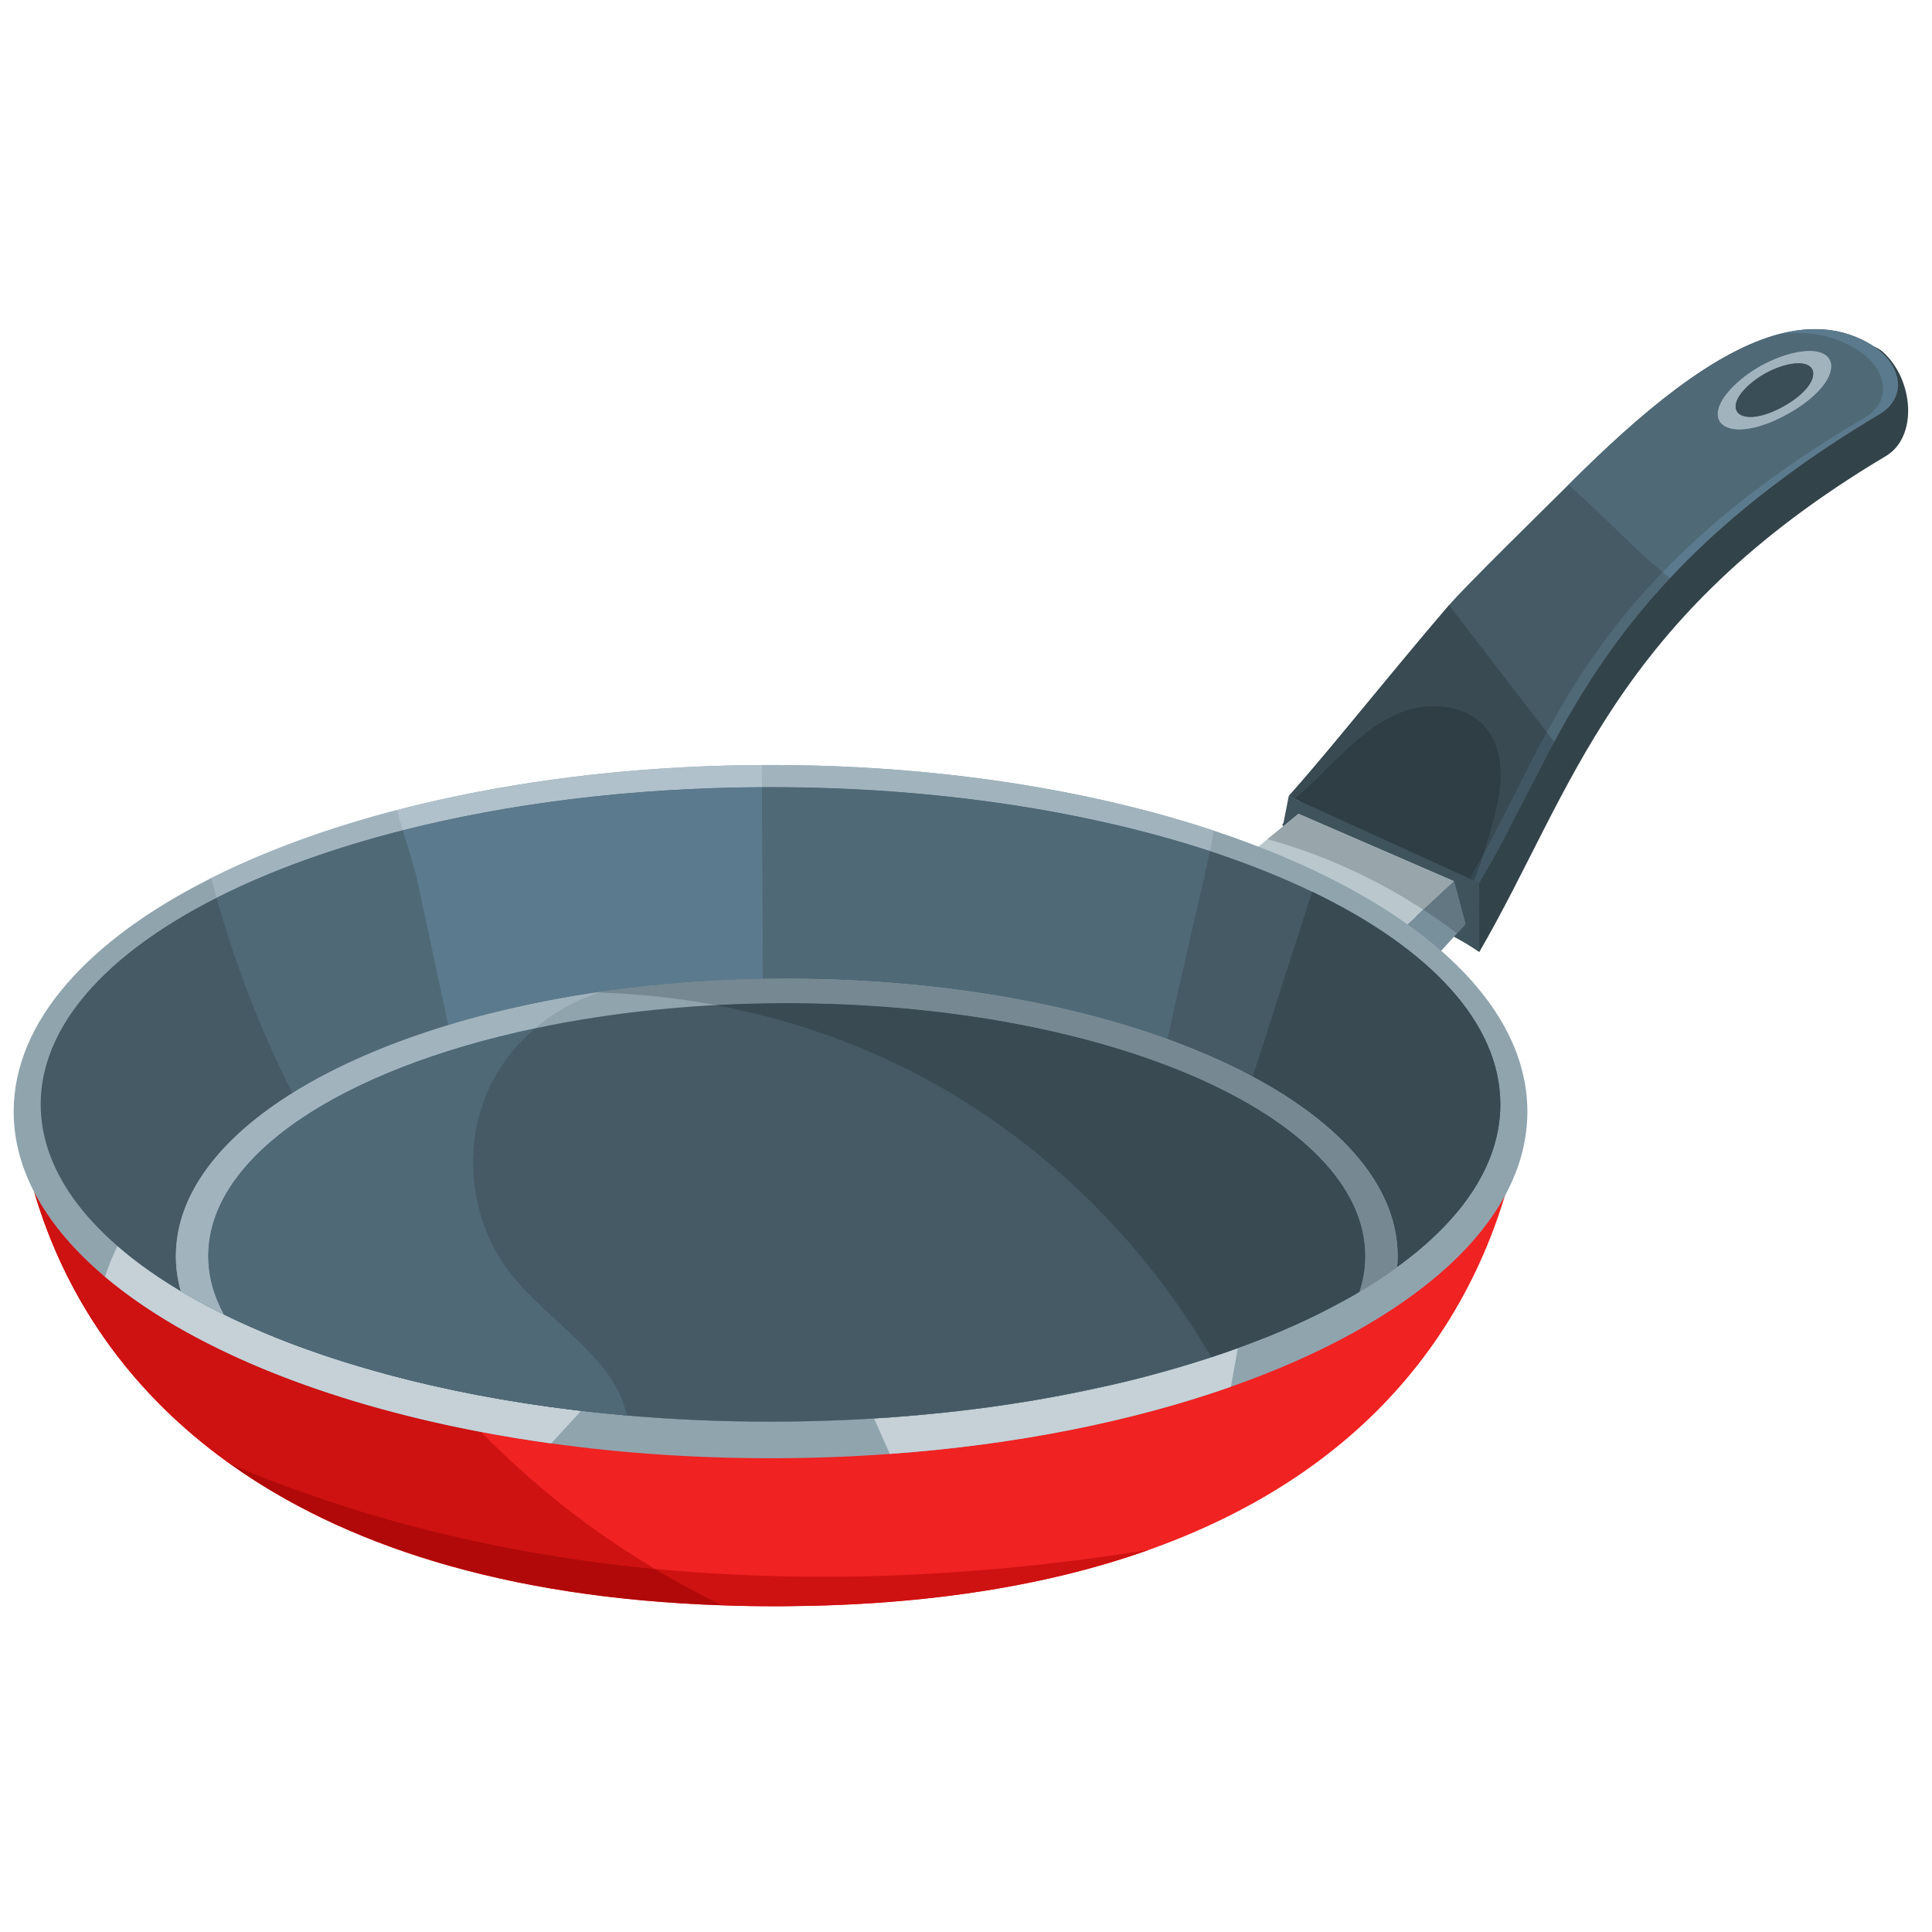 <svg xmlns="http://www.w3.org/2000/svg" xmlns:xlink="http://www.w3.org/1999/xlink" width="512" zoomAndPan="magnify" viewBox="0 0 384 384" height="512" preserveAspectRatio="xMidYMid meet" version="1.0"><defs><clipPath id="1675494d8e"><path d="M 256 65.059 L 378 65.059 L 378 176 L 256 176 Z M 256 65.059 " clip-rule="nonzero"/></clipPath><clipPath id="47d9219031"><path d="M 330 65.059 L 378 65.059 L 378 115 L 330 115 Z M 330 65.059 " clip-rule="nonzero"/></clipPath><clipPath id="e0e58f3d2f"><path d="M 3 218 L 304 218 L 304 319.309 L 3 319.309 Z M 3 218 " clip-rule="nonzero"/></clipPath><clipPath id="93214292d6"><path d="M 6 236 L 144 236 L 144 319.309 L 6 319.309 Z M 6 236 " clip-rule="nonzero"/></clipPath><clipPath id="8ed02a70e1"><path d="M 130 308 L 229 308 L 229 319.309 L 130 319.309 Z M 130 308 " clip-rule="nonzero"/></clipPath><clipPath id="edb99d6d49"><path d="M 45 290 L 144 290 L 144 319.309 L 45 319.309 Z M 45 290 " clip-rule="nonzero"/></clipPath><clipPath id="869c1f42ac"><path d="M 2.184 152 L 304 152 L 304 290 L 2.184 290 Z M 2.184 152 " clip-rule="nonzero"/></clipPath></defs><path fill="#33434a" d="M 374.371 70.066 C 369.055 65.145 359.516 73.004 353.543 79.031 C 303.555 94.156 254.836 163.953 254.836 163.953 L 294.023 189.211 C 312.645 157.148 320.438 123.039 374.848 90.637 C 381.168 86.871 380.426 75.676 374.371 70.066 " fill-opacity="1" fill-rule="nonzero"/><path fill="#3f535c" d="M 256.148 158.23 L 254.375 167.277 L 294.012 188.941 L 293.98 175.473 L 256.148 158.23 " fill-opacity="1" fill-rule="nonzero"/><g clip-path="url(#1675494d8e)"><path fill="#455a64" d="M 377.238 76.48 C 377.238 76.629 377.227 76.785 377.227 76.926 C 377.145 77.934 376.836 78.902 376.262 79.793 C 375.996 80.242 375.656 80.66 375.25 81.055 C 375.137 81.168 374.992 81.297 374.859 81.418 C 374.652 81.586 374.43 81.758 374.195 81.926 C 374.039 82.027 373.871 82.148 373.688 82.25 C 366.504 86.531 360.117 90.781 354.426 95.02 C 353.707 95.547 350.191 98.242 349.172 99.051 C 348.637 99.484 345.504 102.059 344.496 102.914 C 343.727 103.562 340.738 106.219 340.004 106.898 C 339.328 107.527 338.645 108.156 337.98 108.797 C 337.234 109.504 336.504 110.223 335.789 110.93 C 335.105 111.598 334.438 112.266 333.805 112.934 C 333.148 113.602 330.68 116.242 330.094 116.898 C 328.707 118.43 327.391 119.957 326.133 121.477 C 325.625 122.09 325.129 122.707 324.633 123.332 C 323.512 124.734 322.438 126.121 321.422 127.504 C 320.926 128.176 320.438 128.855 319.973 129.52 C 319.5 130.18 319.043 130.828 318.586 131.488 C 317.113 133.629 315.738 135.75 314.43 137.859 C 313.832 138.824 313.258 139.793 312.695 140.746 C 311.836 142.188 311.012 143.629 310.23 145.039 C 309.773 145.855 309.332 146.652 308.898 147.453 C 308.602 148.016 308.281 148.586 307.996 149.145 C 307.941 149.238 307.891 149.328 307.855 149.41 C 307.379 150.297 298.812 166.969 298.406 167.688 C 297.574 169.258 296.723 170.785 295.848 172.305 C 295.25 173.379 294.621 174.422 293.98 175.473 L 256.148 158.23 C 264.504 148.863 275.637 134.73 288.004 120.289 C 291.164 116.57 307.133 100.934 311.504 96.59 L 311.719 96.383 C 326.176 81.926 340.672 69.77 353.746 66.367 C 358.617 65.098 363.289 65.047 367.707 66.539 C 368.02 66.645 368.344 66.762 368.66 66.895 C 369.023 67.039 369.379 67.184 369.742 67.352 C 370.223 67.574 370.695 67.805 371.164 68.07 C 371.621 68.332 372.059 68.59 372.465 68.875 L 372.516 68.898 C 372.754 69.055 372.98 69.234 373.191 69.406 C 374.012 70.027 374.703 70.727 375.281 71.441 C 375.578 71.797 375.824 72.164 376.051 72.543 C 376.168 72.727 376.273 72.906 376.359 73.105 C 376.559 73.473 376.73 73.852 376.848 74.23 C 376.91 74.426 376.961 74.613 377.016 74.805 C 377.07 74.988 377.109 75.188 377.133 75.367 C 377.215 75.75 377.238 76.113 377.238 76.48 " fill-opacity="1" fill-rule="nonzero"/></g><path fill="#48606d" d="M 293.98 175.473 L 292.992 175.023 C 292.992 175.023 292.992 175.02 292.992 175.02 L 293.98 175.473 " fill-opacity="1" fill-rule="nonzero"/><path fill="#3a4e58" d="M 307.227 150.621 C 307.562 149.965 307.785 149.535 307.855 149.41 C 307.891 149.328 307.941 149.238 307.996 149.145 C 308.281 148.586 308.602 148.016 308.898 147.453 C 309.332 146.652 309.773 145.855 310.23 145.039 C 311.012 143.629 311.836 142.188 312.695 140.746 C 313.258 139.793 313.832 138.824 314.43 137.859 C 315.738 135.75 317.113 133.629 318.586 131.488 C 317.113 133.629 315.738 135.75 314.43 137.859 C 313.848 138.824 313.258 139.793 312.695 140.746 C 311.836 142.188 311.012 143.629 310.23 145.039 C 309.664 146.047 308.176 148.836 307.227 150.621 M 319.234 130.562 C 319.477 130.215 319.723 129.867 319.973 129.52 C 320.438 128.855 320.926 128.176 321.422 127.504 C 322.438 126.121 323.512 124.734 324.633 123.332 C 323.512 124.734 322.438 126.121 321.422 127.504 C 321.062 127.996 319.977 129.512 319.234 130.562 M 326.133 121.477 C 327.391 119.957 328.707 118.43 330.094 116.898 C 330.098 116.895 330.098 116.891 330.102 116.887 C 330.098 116.891 330.098 116.895 330.094 116.898 C 328.707 118.43 327.391 119.957 326.133 121.477 M 340.004 106.898 C 340.004 106.898 340.008 106.898 340.012 106.898 C 340.008 106.898 340.004 106.898 340.004 106.898 M 344.488 102.918 C 344.488 102.914 344.492 102.914 344.496 102.914 C 344.492 102.914 344.488 102.914 344.488 102.918 M 374.195 81.926 C 374.43 81.758 374.652 81.586 374.859 81.418 C 374.652 81.598 374.43 81.766 374.195 81.926 M 375.25 81.055 C 375.312 80.996 375.371 80.938 375.43 80.875 C 375.371 80.938 375.312 80.996 375.25 81.055 M 376.121 80.012 C 376.168 79.938 376.215 79.867 376.262 79.793 C 376.355 79.645 376.441 79.496 376.52 79.352 C 376.402 79.574 376.273 79.797 376.121 80.012 " fill-opacity="1" fill-rule="nonzero"/><path fill="#939598" d="M 369.742 67.352 C 369.379 67.184 369.023 67.039 368.66 66.895 C 368.344 66.762 368.02 66.645 367.707 66.539 C 368.398 66.762 369.074 67.039 369.742 67.352 " fill-opacity="1" fill-rule="nonzero"/><path fill="#4f6977" d="M 304.977 154.941 C 306.234 152.48 307.527 149.984 308.898 147.453 C 308.602 148.016 308.281 148.586 307.996 149.145 C 307.941 149.238 307.891 149.328 307.855 149.41 C 307.785 149.535 307.562 149.965 307.227 150.621 C 306.867 151.289 306.594 151.812 306.465 152.051 C 306.195 152.574 305.652 153.621 304.977 154.941 M 308.898 147.453 C 308.414 146.816 307.926 146.18 307.438 145.547 C 312.953 135.426 319.816 124.734 330.434 113.719 C 330.918 114.137 331.398 114.543 331.898 114.934 C 331.281 115.586 330.684 116.234 330.102 116.887 C 330.098 116.891 330.098 116.895 330.094 116.898 C 328.707 118.43 327.391 119.957 326.133 121.477 C 325.625 122.09 325.117 122.719 324.633 123.332 C 323.512 124.734 322.438 126.121 321.422 127.504 C 320.926 128.176 320.438 128.855 319.973 129.52 C 319.723 129.867 319.477 130.215 319.234 130.562 C 318.945 130.969 318.707 131.305 318.586 131.488 C 317.113 133.629 315.738 135.75 314.43 137.859 C 313.832 138.824 313.258 139.793 312.695 140.746 C 311.836 142.188 311.012 143.629 310.23 145.039 C 309.773 145.855 309.332 146.652 308.898 147.453 " fill-opacity="1" fill-rule="nonzero"/><path fill="#34454c" d="M 292.992 175.023 L 284.242 171.035 L 292.988 175.02 L 292.992 175.023 " fill-opacity="1" fill-rule="nonzero"/><path fill="#3b4f5b" d="M 292.992 175.023 L 292.988 175.02 L 292.992 175.02 C 292.992 175.02 292.992 175.023 292.992 175.023 " fill-opacity="1" fill-rule="nonzero"/><path fill="#90a4ae" d="M 362.016 70.137 C 366.008 71.684 363.945 77.48 355.32 82.285 C 346.695 87.094 340.691 85.785 341.484 81.574 C 342.027 78.703 345.777 75.055 350 72.703 C 354.223 70.352 359.285 69.082 362.016 70.137 " fill-opacity="1" fill-rule="nonzero"/><path fill="#33434a" d="M 359.062 72.457 C 361.793 73.516 360.383 77.484 354.48 80.777 C 348.578 84.062 344.469 83.172 345.016 80.289 C 345.383 78.32 347.957 75.828 350.844 74.223 C 353.73 72.609 357.191 71.742 359.062 72.457 " fill-opacity="1" fill-rule="nonzero"/><path fill="#bac8ce" d="M 288.996 175.148 L 266.102 196.375 L 236.91 180.938 L 239.141 177.266 L 258.078 161.746 L 288.996 175.148 " fill-opacity="1" fill-rule="nonzero"/><path fill="#78909c" d="M 291.27 183.672 L 270.125 206.934 L 266.102 196.375 L 288.996 175.148 L 291.27 183.672 " fill-opacity="1" fill-rule="nonzero"/><path fill="#3a4e58" d="M 333.793 112.938 C 333.793 112.938 333.797 112.934 333.797 112.934 C 333.801 112.934 333.801 112.934 333.805 112.934 C 334.438 112.266 335.105 111.598 335.789 110.93 C 336.504 110.223 337.234 109.504 337.98 108.797 C 338.645 108.156 339.328 107.527 340.004 106.898 C 339.328 107.527 338.645 108.156 337.98 108.797 C 337.234 109.504 336.504 110.223 335.789 110.93 C 335.105 111.598 334.438 112.266 333.805 112.934 C 333.801 112.934 333.797 112.934 333.793 112.938 " fill-opacity="1" fill-rule="nonzero"/><path fill="#4f6977" d="M 331.898 114.934 C 332.504 114.266 333.145 113.605 333.797 112.934 C 333.797 112.934 333.793 112.938 333.793 112.938 C 333.141 113.605 332.52 114.266 331.898 114.934 M 330.434 113.719 C 325.262 109.398 320.484 104.414 315.543 99.809 C 314.277 98.633 313.012 97.48 311.719 96.383 C 326.176 81.926 340.672 69.77 353.746 66.367 C 354.855 66.238 355.957 66.172 357.043 66.172 C 360.875 66.172 364.539 67.004 367.977 68.852 L 368.109 68.922 C 375.109 72.688 376.348 79.648 370.629 82.984 C 352.891 93.371 340.109 103.68 330.434 113.719 M 359.668 69.762 C 356.883 69.762 353.199 70.922 350 72.703 C 345.777 75.055 342.027 78.703 341.484 81.574 C 341.043 83.914 342.695 85.352 345.727 85.352 C 348.16 85.352 351.484 84.426 355.32 82.285 C 363.945 77.48 366.008 71.684 362.016 70.137 C 361.352 69.879 360.555 69.762 359.668 69.762 M 337.98 108.797 C 338.645 108.156 339.312 107.527 340.004 106.898 C 339.328 107.527 338.645 108.156 337.98 108.797 M 340.012 106.898 C 340.738 106.215 341.48 105.539 342.25 104.871 C 342.977 104.219 343.723 103.57 344.488 102.918 C 343.707 103.578 340.75 106.207 340.012 106.898 M 344.5 102.906 C 345.516 102.047 348.641 99.469 349.172 99.051 C 348.641 99.484 345.516 102.047 344.5 102.906 M 375.43 80.875 C 375.586 80.707 375.734 80.531 375.871 80.355 C 375.957 80.242 376.043 80.125 376.121 80.012 C 375.926 80.312 375.691 80.602 375.43 80.875 M 376.52 79.352 C 376.645 79.113 376.75 78.871 376.836 78.621 C 376.883 78.512 376.922 78.402 376.957 78.293 C 377.004 78.141 377.047 77.988 377.082 77.832 C 377.148 77.535 377.199 77.23 377.227 76.926 C 377.156 77.77 376.93 78.586 376.52 79.352 M 377.238 76.48 C 377.238 76.113 377.199 75.75 377.133 75.367 C 377.215 75.75 377.238 76.113 377.238 76.48 M 376.848 74.23 C 376.715 73.852 376.559 73.473 376.359 73.105 C 376.559 73.473 376.73 73.852 376.848 74.23 M 376.051 72.543 C 375.824 72.164 375.566 71.809 375.281 71.441 C 375.578 71.797 375.824 72.164 376.051 72.543 M 373.191 69.406 C 372.953 69.219 372.715 69.047 372.465 68.875 L 372.516 68.898 C 372.754 69.055 372.98 69.234 373.191 69.406 " fill-opacity="1" fill-rule="nonzero"/><path fill="#425b68" d="M 333.797 112.934 C 333.801 112.934 333.801 112.934 333.805 112.934 C 334.438 112.266 335.105 111.598 335.789 110.93 C 336.504 110.223 337.234 109.504 337.98 108.797 C 337.234 109.504 336.504 110.223 335.789 110.93 C 335.105 111.598 334.438 112.266 333.805 112.934 C 333.801 112.934 333.801 112.934 333.797 112.934 " fill-opacity="1" fill-rule="nonzero"/><g clip-path="url(#47d9219031)"><path fill="#5b7a8d" d="M 331.898 114.934 C 331.398 114.543 330.918 114.137 330.434 113.719 C 340.109 103.68 352.891 93.371 370.629 82.984 C 376.348 79.648 375.109 72.688 368.109 68.922 L 367.977 68.852 C 364.539 67.004 360.875 66.172 357.043 66.172 C 355.957 66.172 354.855 66.238 353.746 66.367 C 356.125 65.746 358.465 65.418 360.742 65.418 C 363.125 65.418 365.449 65.777 367.707 66.539 C 368.02 66.645 368.344 66.762 368.66 66.895 C 369.023 67.039 369.379 67.184 369.742 67.352 C 370.223 67.574 370.695 67.805 371.164 68.07 C 371.621 68.332 372.059 68.59 372.465 68.875 C 372.715 69.047 372.953 69.219 373.191 69.406 C 374.012 70.027 374.703 70.727 375.281 71.441 C 375.566 71.809 375.824 72.164 376.051 72.543 C 376.168 72.727 376.273 72.906 376.359 73.105 C 376.559 73.473 376.715 73.852 376.848 74.23 C 376.91 74.426 376.961 74.613 377.016 74.805 C 377.07 74.988 377.109 75.188 377.133 75.367 C 377.199 75.75 377.238 76.113 377.238 76.48 C 377.238 76.629 377.227 76.785 377.227 76.926 C 377.199 77.23 377.148 77.535 377.082 77.832 C 377.047 77.988 377.004 78.141 376.957 78.293 C 376.922 78.402 376.883 78.512 376.836 78.621 C 376.75 78.871 376.645 79.113 376.52 79.352 C 376.441 79.496 376.355 79.645 376.262 79.793 C 376.215 79.867 376.168 79.938 376.121 80.012 C 376.043 80.125 375.957 80.242 375.871 80.355 C 375.734 80.531 375.586 80.707 375.43 80.875 C 375.371 80.938 375.312 80.996 375.25 81.055 C 375.137 81.168 374.992 81.297 374.859 81.418 C 374.652 81.586 374.43 81.758 374.195 81.926 C 374.039 82.027 373.871 82.148 373.688 82.25 C 366.504 86.531 360.117 90.781 354.426 95.02 C 353.707 95.547 350.191 98.242 349.172 99.051 C 348.641 99.469 345.516 102.047 344.5 102.906 C 344.5 102.91 344.5 102.91 344.496 102.914 C 344.492 102.914 344.488 102.914 344.488 102.918 C 343.723 103.57 342.977 104.219 342.25 104.871 C 341.48 105.539 340.738 106.215 340.012 106.898 C 340.008 106.898 340.004 106.898 340.004 106.898 C 339.312 107.527 338.645 108.156 337.98 108.797 C 337.234 109.504 336.504 110.223 335.789 110.93 C 335.105 111.598 334.438 112.266 333.805 112.934 C 333.801 112.934 333.801 112.934 333.797 112.934 C 333.145 113.605 332.504 114.266 331.898 114.934 " fill-opacity="1" fill-rule="nonzero"/></g><path fill="#a1b4be" d="M 345.727 85.352 C 342.695 85.352 341.043 83.914 341.484 81.574 C 342.027 78.703 345.777 75.055 350 72.703 C 353.199 70.922 356.883 69.762 359.668 69.762 C 360.555 69.762 361.352 69.879 362.016 70.137 C 366.008 71.684 363.945 77.48 355.32 82.285 C 351.484 84.426 348.16 85.352 345.727 85.352 M 357.461 72.203 C 355.559 72.203 353.031 73 350.844 74.223 C 347.957 75.828 345.383 78.32 345.016 80.289 C 344.711 81.887 345.844 82.875 347.918 82.875 C 349.582 82.875 351.852 82.238 354.48 80.777 C 360.383 77.484 361.793 73.516 359.062 72.457 C 358.609 72.285 358.066 72.203 357.461 72.203 " fill-opacity="1" fill-rule="nonzero"/><path fill="#3a4e58" d="M 347.918 82.875 C 345.844 82.875 344.711 81.887 345.016 80.289 C 345.383 78.32 347.957 75.828 350.844 74.223 C 353.031 73 355.559 72.203 357.461 72.203 C 358.066 72.203 358.609 72.285 359.062 72.457 C 361.793 73.516 360.383 77.484 354.48 80.777 C 351.852 82.238 349.582 82.875 347.918 82.875 " fill-opacity="1" fill-rule="nonzero"/><path fill="#d1d3d4" d="M 265.918 146.785 C 272.473 138.895 279.977 129.652 288.004 120.289 C 279.98 129.656 272.48 138.895 265.918 146.785 " fill-opacity="1" fill-rule="nonzero"/><path fill="#2a373e" d="M 293.98 175.473 C 294.621 174.422 295.25 173.379 295.848 172.305 C 296.723 170.785 297.574 169.258 298.406 167.688 C 298.453 167.602 298.59 167.344 298.793 166.953 C 299.602 165.406 301.504 161.723 303.359 158.121 C 300.277 164.191 297.348 169.996 293.98 175.473 " fill-opacity="1" fill-rule="nonzero"/><path fill="#394a53" d="M 284.242 171.035 L 256.148 158.23 C 259.086 154.938 262.363 151.059 265.918 146.785 C 272.48 138.895 279.98 129.656 288.004 120.289 C 294.48 128.707 300.957 137.129 307.438 145.547 C 302.734 154.172 299.008 162.383 294.773 170.027 C 295.488 167.879 296.145 165.707 296.738 163.523 C 298.477 157.246 299.539 149.832 295.43 144.77 C 292.926 141.715 289.008 140.348 285.016 140.348 C 282.859 140.348 280.68 140.746 278.688 141.496 C 272.992 143.637 268.492 148.004 264.18 152.305 C 261.969 154.512 259.719 156.766 257.285 158.742 L 284.242 171.035 M 298.793 166.953 C 299.898 164.832 303.016 158.754 304.977 154.941 C 304.43 156.008 303.895 157.066 303.359 158.121 C 301.504 161.723 299.602 165.406 298.793 166.953 " fill-opacity="1" fill-rule="nonzero"/><path fill="#304149" d="M 293.98 175.473 C 294.621 174.422 295.25 173.379 295.848 172.305 C 296.723 170.785 297.574 169.258 298.406 167.688 C 298.453 167.609 298.586 167.352 298.793 166.953 C 298.59 167.344 298.453 167.602 298.406 167.688 C 297.574 169.258 296.723 170.785 295.848 172.305 C 295.25 173.379 294.621 174.422 293.98 175.473 " fill-opacity="1" fill-rule="nonzero"/><path fill="#415763" d="M 293.98 175.473 L 292.992 175.02 C 293.617 173.371 294.215 171.707 294.773 170.027 C 299.008 162.383 302.734 154.172 307.438 145.547 C 307.926 146.18 308.414 146.816 308.898 147.453 C 307.527 149.984 306.234 152.48 304.977 154.941 C 303.016 158.754 299.898 164.832 298.793 166.953 C 298.586 167.352 298.453 167.609 298.406 167.688 C 297.574 169.258 296.723 170.785 295.848 172.305 C 295.25 173.379 294.621 174.422 293.98 175.473 " fill-opacity="1" fill-rule="nonzero"/><path fill="#2f3d45" d="M 292.988 175.02 L 284.242 171.035 L 257.285 158.742 C 259.719 156.766 261.969 154.512 264.18 152.305 C 268.492 148.004 272.992 143.637 278.688 141.496 C 280.68 140.746 282.859 140.348 285.016 140.348 C 289.008 140.348 292.926 141.715 295.43 144.77 C 299.539 149.832 298.477 157.246 296.738 163.523 C 296.145 165.707 295.488 167.879 294.773 170.027 C 293.973 171.469 293.152 172.895 292.309 174.297 L 292.988 175.02 " fill-opacity="1" fill-rule="nonzero"/><path fill="#354852" d="M 292.992 175.02 L 292.988 175.02 L 292.309 174.297 C 293.152 172.895 293.973 171.469 294.773 170.027 C 294.215 171.707 293.617 173.371 292.992 175.02 " fill-opacity="1" fill-rule="nonzero"/><path fill="#98a5ab" d="M 282.883 180.812 C 273.352 174.582 262.895 169.836 251.926 166.789 L 258.078 161.746 L 288.996 175.148 L 282.883 180.812 " fill-opacity="1" fill-rule="nonzero"/><path fill="#627782" d="M 289.586 185.508 C 287.406 183.855 285.191 182.293 282.891 180.816 C 282.887 180.816 282.887 180.812 282.883 180.812 L 288.996 175.148 L 291.27 183.672 L 289.586 185.508 " fill-opacity="1" fill-rule="nonzero"/><g clip-path="url(#e0e58f3d2f)"><path fill="#f02222" d="M 303.082 218.965 C 298.289 255.863 276.824 290.828 228.344 308.051 C 208.852 314.98 185 319.051 156.113 319.246 C 151.84 319.27 147.672 319.227 143.605 319.07 C 99.961 317.613 67.922 306.887 45.504 290.805 C 19.695 272.312 6.656 246.734 3.301 220.039 L 303.082 218.965 " fill-opacity="1" fill-rule="nonzero"/></g><g clip-path="url(#93214292d6)"><path fill="#db8383" d="M 143.605 319.07 C 60.488 316.293 19.461 279.91 6.816 236.965 C 6.816 236.969 6.816 236.973 6.816 236.977 C 12.824 257.367 25.223 276.273 45.504 290.805 C 67.922 306.887 99.961 317.613 143.605 319.07 " fill-opacity="1" fill-rule="nonzero"/></g><path fill="#ce1111" d="M 130.156 311.832 C 106.297 309.531 82.758 304.629 60.16 296.578 C 55.223 294.832 50.324 292.914 45.504 290.805 C 25.223 276.273 12.824 257.367 6.816 236.977 C 9.91 242.906 14.68 248.543 20.879 253.777 C 37.27 267.594 63.656 278.555 95.605 284.609 C 98.684 287.766 101.887 290.805 105.207 293.711 C 112.953 300.508 121.32 306.562 130.156 311.832 " fill-opacity="1" fill-rule="nonzero"/><g clip-path="url(#8ed02a70e1)"><path fill="#ce1111" d="M 154.102 319.254 C 150.527 319.254 147.031 319.199 143.605 319.07 C 139.023 316.855 134.531 314.438 130.156 311.832 C 141.23 312.895 152.379 313.402 163.527 313.402 C 180.059 313.402 196.605 312.289 212.973 310.246 C 218.109 309.605 223.23 308.871 228.344 308.051 C 208.852 314.98 185 319.051 156.113 319.246 C 155.441 319.25 154.77 319.254 154.102 319.254 " fill-opacity="1" fill-rule="nonzero"/></g><g clip-path="url(#edb99d6d49)"><path fill="#b10909" d="M 143.605 319.07 C 99.961 317.613 67.922 306.887 45.504 290.805 C 50.324 292.914 55.223 294.832 60.16 296.578 C 82.758 304.629 106.297 309.531 130.156 311.832 C 134.531 314.438 139.023 316.855 143.605 319.07 " fill-opacity="1" fill-rule="nonzero"/></g><g clip-path="url(#869c1f42ac)"><path fill="#90a4ae" d="M 303.578 220.949 C 303.578 243.227 280.473 263.035 244.652 275.629 C 225.246 282.449 202.105 287.168 176.852 288.98 C 169.141 289.555 161.207 289.836 153.148 289.836 C 137.977 289.836 123.34 288.805 109.547 286.891 C 71.355 281.613 39.598 269.559 20.879 253.777 C 9.297 244.004 2.719 232.832 2.719 220.949 C 2.719 203.059 17.59 186.758 41.984 174.527 C 69.488 160.707 109.117 152.051 153.148 152.051 C 186.008 152.051 216.395 156.879 241.129 165.059 C 278.953 177.566 303.578 197.93 303.578 220.949 " fill-opacity="1" fill-rule="nonzero"/></g><path fill="#c5d1d7" d="M 176.852 288.98 C 175.809 286.629 174.766 284.281 173.727 281.934 C 176.012 281.789 178.281 281.625 180.531 281.441 C 180.605 281.438 180.68 281.43 180.758 281.418 C 181.262 281.379 181.766 281.336 182.27 281.289 C 182.535 281.27 182.805 281.246 183.07 281.219 C 186.719 280.887 190.324 280.492 193.863 280.043 C 194.895 279.914 195.922 279.777 196.941 279.637 C 199.551 279.277 202.125 278.887 204.668 278.465 C 205.098 278.402 205.523 278.328 205.953 278.25 C 212.699 277.105 219.203 275.742 225.414 274.188 C 226.109 274.016 226.797 273.84 227.484 273.66 C 231.918 272.508 236.199 271.254 240.312 269.906 C 240.461 269.859 240.602 269.812 240.723 269.777 C 240.723 269.773 240.723 269.773 240.727 269.773 C 240.746 269.766 240.77 269.758 240.797 269.746 C 242.574 269.16 244.32 268.555 246.031 267.934 C 245.57 270.5 245.109 273.062 244.652 275.629 C 225.246 282.449 202.105 287.168 176.852 288.98 M 109.547 286.891 C 104.797 286.23 100.141 285.473 95.605 284.609 C 63.656 278.555 37.27 267.594 20.879 253.777 C 21.535 251.676 22.363 249.633 23.355 247.668 C 26.984 250.82 31.199 253.816 35.945 256.641 C 36.695 257.09 37.473 257.547 38.266 258 C 38.844 258.316 39.449 258.66 40.047 258.965 C 41.188 259.586 42.348 260.215 43.527 260.793 C 43.641 260.836 43.766 260.906 43.871 260.945 C 44.07 261.055 44.281 261.141 44.5 261.246 C 46.324 262.156 48.219 263.016 50.148 263.875 C 51.031 264.266 51.934 264.652 52.836 265.035 C 70.172 272.273 91.629 277.641 115.512 280.422 C 113.523 282.578 111.535 284.73 109.547 286.891 " fill-opacity="1" fill-rule="nonzero"/><path fill="#455a64" d="M 298.203 219.504 C 298.203 231.324 290.703 242.41 277.684 251.82 C 277.078 252.293 276.457 252.746 275.812 253.176 C 275.016 253.734 274.199 254.273 273.363 254.809 C 272.309 255.48 271.254 256.125 270.184 256.75 C 269.516 257.18 268.824 257.57 268.121 257.953 C 267.109 258.516 266.098 259.07 265.047 259.613 C 263.023 260.711 260.895 261.746 258.707 262.754 C 258.383 262.902 258.062 263.055 257.742 263.207 C 255.504 264.199 253.184 265.211 250.777 266.133 C 225.012 276.34 190.734 282.562 153.148 282.562 C 114.23 282.562 78.883 275.91 52.836 265.035 C 51.934 264.652 51.031 264.266 50.148 263.875 C 48.219 263.016 46.324 262.156 44.5 261.246 C 44.281 261.141 44.07 261.055 43.871 260.945 C 43.766 260.906 43.641 260.836 43.527 260.793 C 42.348 260.215 41.188 259.586 40.047 258.965 C 39.449 258.66 38.844 258.316 38.266 258 C 37.473 257.547 36.695 257.09 35.945 256.641 C 18.43 246.219 8.09 233.387 8.09 219.504 C 8.09 184.672 73.055 156.449 153.148 156.449 C 195.852 156.449 234.227 164.477 260.793 177.242 C 284.043 188.414 298.203 203.227 298.203 219.504 " fill-opacity="1" fill-rule="nonzero"/><path fill="#394a53" d="M 260.086 262.109 C 261.793 261.297 263.449 260.473 265.047 259.613 C 263.453 260.477 261.793 261.305 260.086 262.109 M 277.684 251.82 C 277.77 251.109 277.789 250.375 277.789 249.648 C 277.789 236.055 266.949 223.613 248.988 214.004 C 252.922 201.75 256.855 189.496 260.793 177.242 C 284.043 188.414 298.203 203.227 298.203 219.504 C 298.203 231.324 290.703 242.41 277.684 251.82 " fill-opacity="1" fill-rule="nonzero"/><path fill="#939598" d="M 50.625 170.527 C 50.629 170.527 50.633 170.523 50.637 170.52 C 50.633 170.523 50.629 170.523 50.625 170.527 M 50.648 170.52 C 59.191 166.871 68.66 163.668 78.883 161.012 C 100.328 155.434 125.062 152.18 151.43 152.051 L 153.148 152.051 C 152.574 152.051 152 152.055 151.43 152.059 C 151.43 152.055 151.43 152.055 151.43 152.051 C 125.062 152.18 100.328 155.434 78.883 161.012 C 78.883 161.016 78.883 161.016 78.883 161.016 C 68.66 163.68 59.191 166.871 50.648 170.52 " fill-opacity="1" fill-rule="nonzero"/><path fill="#a1b4be" d="M 43.035 178.453 C 42.668 177.156 42.324 175.844 41.984 174.527 C 44.746 173.145 47.629 171.805 50.625 170.527 C 50.629 170.523 50.633 170.523 50.637 170.52 C 50.641 170.52 50.645 170.52 50.648 170.52 C 59.191 166.871 68.66 163.68 78.883 161.016 C 79.242 162.367 79.633 163.715 80.027 165.035 C 66.035 168.59 53.535 173.137 43.035 178.453 M 240.484 169.16 C 216.18 161.184 185.941 156.449 153.148 156.449 C 152.582 156.449 152.02 156.449 151.453 156.453 C 151.445 154.988 151.438 153.523 151.43 152.059 C 152 152.055 152.574 152.051 153.148 152.051 C 186.008 152.051 216.395 156.879 241.129 165.059 C 241.219 165.336 240.965 166.828 240.484 169.16 " fill-opacity="1" fill-rule="nonzero"/><path fill="#4f6977" d="M 58.094 217.277 C 51.844 204.855 46.797 191.84 43.035 178.453 C 53.535 173.137 66.035 168.59 80.027 165.035 C 81.195 168.922 82.41 172.578 83.004 175.391 C 85.031 184.848 87.055 194.305 89.07 203.762 C 77.066 207.402 66.566 211.984 58.094 217.277 M 232.078 206.551 C 211.316 199.023 185 194.527 156.371 194.527 C 156.324 194.527 156.273 194.527 156.219 194.527 C 156.199 194.527 156.172 194.527 156.148 194.527 C 156.121 194.527 156.098 194.527 156.074 194.527 C 156.039 194.527 156.004 194.527 155.977 194.531 C 155.953 194.531 155.938 194.531 155.918 194.531 C 155.883 194.531 155.84 194.531 155.801 194.531 C 155.789 194.531 155.781 194.531 155.773 194.531 C 155.727 194.531 155.68 194.531 155.633 194.531 C 155.633 194.531 155.625 194.531 155.625 194.531 C 154.297 194.535 152.977 194.547 151.664 194.57 C 151.594 181.863 151.523 169.16 151.453 156.453 C 152.02 156.449 152.582 156.449 153.148 156.449 C 185.941 156.449 216.18 161.184 240.484 169.16 C 238.863 176.977 234.652 194.199 232.078 206.551 " fill-opacity="1" fill-rule="nonzero"/><path fill="#a4a7ac" d="M 78.883 161.016 C 78.883 161.016 78.883 161.016 78.883 161.012 C 100.328 155.434 125.062 152.18 151.43 152.051 C 151.43 152.055 151.43 152.055 151.43 152.059 C 125.066 152.191 100.328 155.434 78.883 161.016 " fill-opacity="1" fill-rule="nonzero"/><path fill="#b0c1cb" d="M 80.027 165.035 C 79.633 163.715 79.242 162.367 78.883 161.016 C 100.328 155.434 125.066 152.191 151.43 152.059 C 151.438 153.523 151.445 154.988 151.453 156.453 C 125.43 156.582 101.043 159.691 80.027 165.035 " fill-opacity="1" fill-rule="nonzero"/><path fill="#5b7a8d" d="M 89.07 203.762 C 87.055 194.305 85.031 184.848 83.004 175.391 C 82.41 172.578 81.195 168.922 80.027 165.035 C 101.043 159.691 125.43 156.582 151.453 156.453 C 151.523 169.16 151.594 181.863 151.664 194.57 C 140.086 194.773 128.926 195.711 118.402 197.266 C 107.922 198.832 98.074 201.031 89.07 203.762 " fill-opacity="1" fill-rule="nonzero"/><path fill="#90a4ae" d="M 277.789 249.648 C 277.789 250.375 277.77 251.109 277.684 251.82 C 277.078 252.293 276.457 252.746 275.812 253.176 C 275.016 253.734 274.199 254.273 273.363 254.809 C 272.309 255.48 271.254 256.125 270.184 256.75 C 269.516 257.18 268.824 257.57 268.121 257.953 C 267.109 258.516 266.098 259.07 265.047 259.613 C 262.727 260.859 260.277 262.043 257.742 263.207 C 255.504 264.199 253.184 265.211 250.777 266.133 C 248.93 266.867 247.035 267.578 245.102 268.266 C 243.945 268.672 241.02 269.668 240.723 269.777 C 239.41 270.207 235.863 271.305 235.41 271.434 C 234.082 271.84 232.727 272.227 231.367 272.598 C 228.152 273.496 224.84 274.336 221.441 275.133 L 221.398 275.156 C 219.723 275.543 212.809 276.984 211.02 277.328 C 209.496 277.613 207.945 277.891 206.398 278.168 C 205.602 278.32 204.836 278.453 204.039 278.559 C 199.117 279.375 194.066 280.066 188.906 280.625 C 187.43 280.793 185.918 280.949 184.418 281.074 C 183.301 281.203 182.16 281.312 181.02 281.379 C 180.809 281.418 180.613 281.441 180.422 281.441 C 178.422 281.613 176.422 281.766 174.402 281.875 C 173.992 281.914 173.586 281.938 173.195 281.957 C 171.887 282.043 170.574 282.105 169.266 282.172 C 168.215 282.238 167.16 282.281 166.086 282.305 C 165.246 282.344 164.41 282.367 163.57 282.391 C 162.152 282.449 160.711 282.473 159.293 282.496 C 157.254 282.539 155.211 282.562 153.148 282.562 C 143.371 282.562 133.832 282.152 124.586 281.336 C 97.059 278.945 72.348 273.172 52.836 265.035 C 51.934 264.652 51.031 264.266 50.148 263.875 C 48.219 263.016 46.324 262.156 44.5 261.246 C 44.281 261.141 44.07 261.055 43.871 260.945 C 43.766 260.906 43.641 260.836 43.527 260.793 C 42.348 260.215 41.188 259.586 40.047 258.965 C 39.449 258.66 38.844 258.316 38.266 258 C 37.473 257.547 36.695 257.09 35.945 256.641 C 35.277 254.34 34.957 252.012 34.957 249.648 C 34.957 225.23 69.941 204.52 118.402 197.266 C 118.875 197.199 119.344 197.133 119.82 197.066 C 131.359 195.434 143.629 194.527 156.371 194.527 C 223.422 194.527 277.789 219.199 277.789 249.648 " fill-opacity="1" fill-rule="nonzero"/><path fill="#455a64" d="M 271.34 249.648 C 271.34 252.055 270.957 254.445 270.184 256.75 C 269.516 257.18 268.824 257.57 268.121 257.953 C 267.109 258.516 266.098 259.07 265.047 259.613 C 262.727 260.859 260.277 262.043 257.742 263.207 C 255.504 264.199 253.184 265.211 250.777 266.133 C 248.93 266.867 247.035 267.578 245.102 268.266 C 243.945 268.672 242.781 269.082 241.578 269.473 C 241.301 269.578 241.02 269.668 240.723 269.777 C 239.41 270.207 235.863 271.305 235.41 271.434 C 234.082 271.84 232.727 272.227 231.367 272.598 C 228.152 273.52 224.84 274.359 221.441 275.133 L 221.398 275.156 C 219.723 275.543 212.809 276.984 211.02 277.328 C 209.496 277.613 207.945 277.891 206.398 278.168 C 205.602 278.32 204.836 278.453 204.039 278.559 C 199.117 279.375 194.066 280.066 188.906 280.625 C 187.43 280.793 185.918 280.949 184.418 281.074 C 183.301 281.203 182.16 281.312 181.02 281.379 C 180.809 281.418 180.613 281.441 180.422 281.441 C 178.422 281.613 176.422 281.766 174.402 281.875 C 173.992 281.914 173.586 281.938 173.195 281.957 C 171.887 282.043 170.574 282.105 169.266 282.172 C 168.215 282.238 167.16 282.281 166.086 282.305 C 165.246 282.344 164.41 282.367 163.57 282.391 C 162.152 282.449 160.711 282.473 159.293 282.496 C 157.254 282.539 155.211 282.562 153.148 282.562 C 143.371 282.562 133.832 282.152 124.586 281.336 C 97.059 278.945 72.348 273.172 52.836 265.035 C 51.934 264.652 51.031 264.266 50.148 263.875 C 48.219 263.016 46.324 262.156 44.5 261.246 C 42.477 257.523 41.402 253.645 41.402 249.648 C 41.402 229.73 67.922 212.504 106.367 204.391 C 121.473 201.184 138.453 199.395 156.371 199.395 C 219.855 199.395 271.34 221.895 271.34 249.648 " fill-opacity="1" fill-rule="nonzero"/><path fill="#394a53" d="M 241.258 269.59 C 241.461 269.52 241.711 269.434 241.988 269.34 C 243.047 268.992 244.078 268.625 245.102 268.266 C 245.164 268.242 245.223 268.223 245.285 268.203 C 243.961 268.672 242.613 269.137 241.258 269.59 " fill-opacity="1" fill-rule="nonzero"/><path fill="#415763" d="M 151.664 194.57 C 152.977 194.547 154.297 194.535 155.625 194.531 C 154.297 194.535 152.977 194.547 151.664 194.57 " fill-opacity="1" fill-rule="nonzero"/><path fill="#4b6575" d="M 118.402 197.266 C 128.926 195.711 140.086 194.773 151.664 194.57 C 140.602 194.762 129.934 195.637 119.82 197.066 C 119.344 197.133 118.875 197.199 118.402 197.266 " fill-opacity="1" fill-rule="nonzero"/><path fill="#415763" d="M 155.633 194.531 C 155.68 194.531 155.727 194.531 155.773 194.531 C 155.727 194.531 155.68 194.531 155.633 194.531 M 155.801 194.531 C 155.84 194.531 155.883 194.531 155.918 194.531 C 155.883 194.531 155.84 194.531 155.801 194.531 M 155.977 194.531 C 156.004 194.527 156.039 194.527 156.074 194.527 C 156.039 194.527 156.004 194.527 155.977 194.531 M 156.148 194.527 C 156.172 194.527 156.199 194.527 156.219 194.527 C 156.195 194.527 156.172 194.527 156.148 194.527 " fill-opacity="1" fill-rule="nonzero"/><path fill="#768891" d="M 241.191 269.609 C 241.32 269.566 241.449 269.52 241.578 269.473 C 241.719 269.426 241.852 269.383 241.988 269.34 C 241.711 269.434 241.461 269.52 241.258 269.59 C 241.234 269.598 241.211 269.602 241.191 269.609 M 270.184 256.75 C 270.957 254.445 271.34 252.055 271.34 249.648 C 271.34 221.895 219.855 199.395 156.371 199.395 C 151.59 199.395 146.871 199.523 142.238 199.77 C 134.609 198.344 126.863 197.512 119.102 197.285 C 119.34 197.211 119.582 197.141 119.82 197.066 C 119.344 197.133 118.875 197.199 118.402 197.266 C 118.875 197.199 119.344 197.133 119.82 197.066 C 129.934 195.637 140.602 194.762 151.664 194.57 C 152.977 194.547 154.297 194.535 155.625 194.531 C 155.629 194.531 155.629 194.531 155.633 194.531 C 155.68 194.531 155.727 194.531 155.773 194.531 C 155.781 194.531 155.793 194.531 155.801 194.531 C 155.84 194.531 155.883 194.531 155.918 194.531 C 155.941 194.531 155.953 194.531 155.977 194.531 C 156.004 194.527 156.039 194.527 156.074 194.527 C 156.098 194.527 156.121 194.527 156.148 194.527 C 156.172 194.527 156.195 194.527 156.219 194.527 C 156.273 194.527 156.324 194.527 156.371 194.527 C 223.422 194.527 277.789 219.199 277.789 249.648 C 277.789 250.375 277.77 251.109 277.684 251.82 C 277.078 252.293 276.457 252.746 275.812 253.176 C 275.016 253.734 274.199 254.273 273.363 254.809 C 272.309 255.48 271.254 256.125 270.184 256.75 " fill-opacity="1" fill-rule="nonzero"/><path fill="#394a53" d="M 240.762 269.75 C 227.031 246.262 206.895 226.52 182.848 213.82 C 170.113 207.105 156.375 202.414 142.238 199.77 C 146.871 199.523 151.59 199.395 156.371 199.395 C 219.855 199.395 271.34 221.895 271.34 249.648 C 271.34 252.055 270.957 254.445 270.184 256.75 C 269.516 257.18 268.824 257.57 268.121 257.953 C 267.109 258.516 266.098 259.07 265.047 259.613 C 262.727 260.859 260.277 262.043 257.742 263.207 C 255.504 264.199 253.184 265.211 250.777 266.133 C 248.988 266.844 247.152 267.531 245.285 268.203 C 245.223 268.223 245.164 268.242 245.102 268.266 C 244.078 268.625 243.047 268.992 241.988 269.34 C 241.852 269.383 241.719 269.426 241.578 269.473 C 241.449 269.52 241.32 269.566 241.191 269.609 C 241.051 269.656 240.906 269.703 240.762 269.75 " fill-opacity="1" fill-rule="nonzero"/><path fill="#a1b4be" d="M 44.5 261.246 C 44.281 261.141 44.07 261.055 43.871 260.945 C 43.766 260.906 43.641 260.836 43.527 260.793 C 42.348 260.215 41.188 259.586 40.047 258.965 C 39.449 258.66 38.844 258.316 38.266 258 C 37.473 257.547 36.695 257.09 35.945 256.641 C 35.277 254.34 34.957 252.012 34.957 249.648 C 34.957 225.23 69.941 204.52 118.402 197.266 C 118.637 197.273 118.867 197.277 119.102 197.285 C 114.449 198.738 110.086 201.176 106.367 204.391 C 67.922 212.504 41.402 229.73 41.402 249.648 C 41.402 253.645 42.477 257.523 44.5 261.246 " fill-opacity="1" fill-rule="nonzero"/><path fill="#4f6977" d="M 124.586 281.336 C 97.059 278.945 72.348 273.172 52.836 265.035 C 51.934 264.652 51.031 264.266 50.148 263.875 C 48.219 263.016 46.324 262.156 44.5 261.246 C 42.477 257.523 41.402 253.645 41.402 249.648 C 41.402 229.73 67.922 212.504 106.367 204.391 C 102.348 207.773 99.059 212.055 96.934 216.918 C 91.797 228.59 93.602 243.059 101.469 253.09 C 109.051 262.797 122.227 269.859 124.586 281.336 " fill-opacity="1" fill-rule="nonzero"/><path fill="#889da7" d="M 119.102 197.285 C 118.867 197.277 118.637 197.273 118.402 197.266 C 118.875 197.199 119.344 197.133 119.82 197.066 C 119.582 197.141 119.34 197.211 119.102 197.285 " fill-opacity="1" fill-rule="nonzero"/></svg>